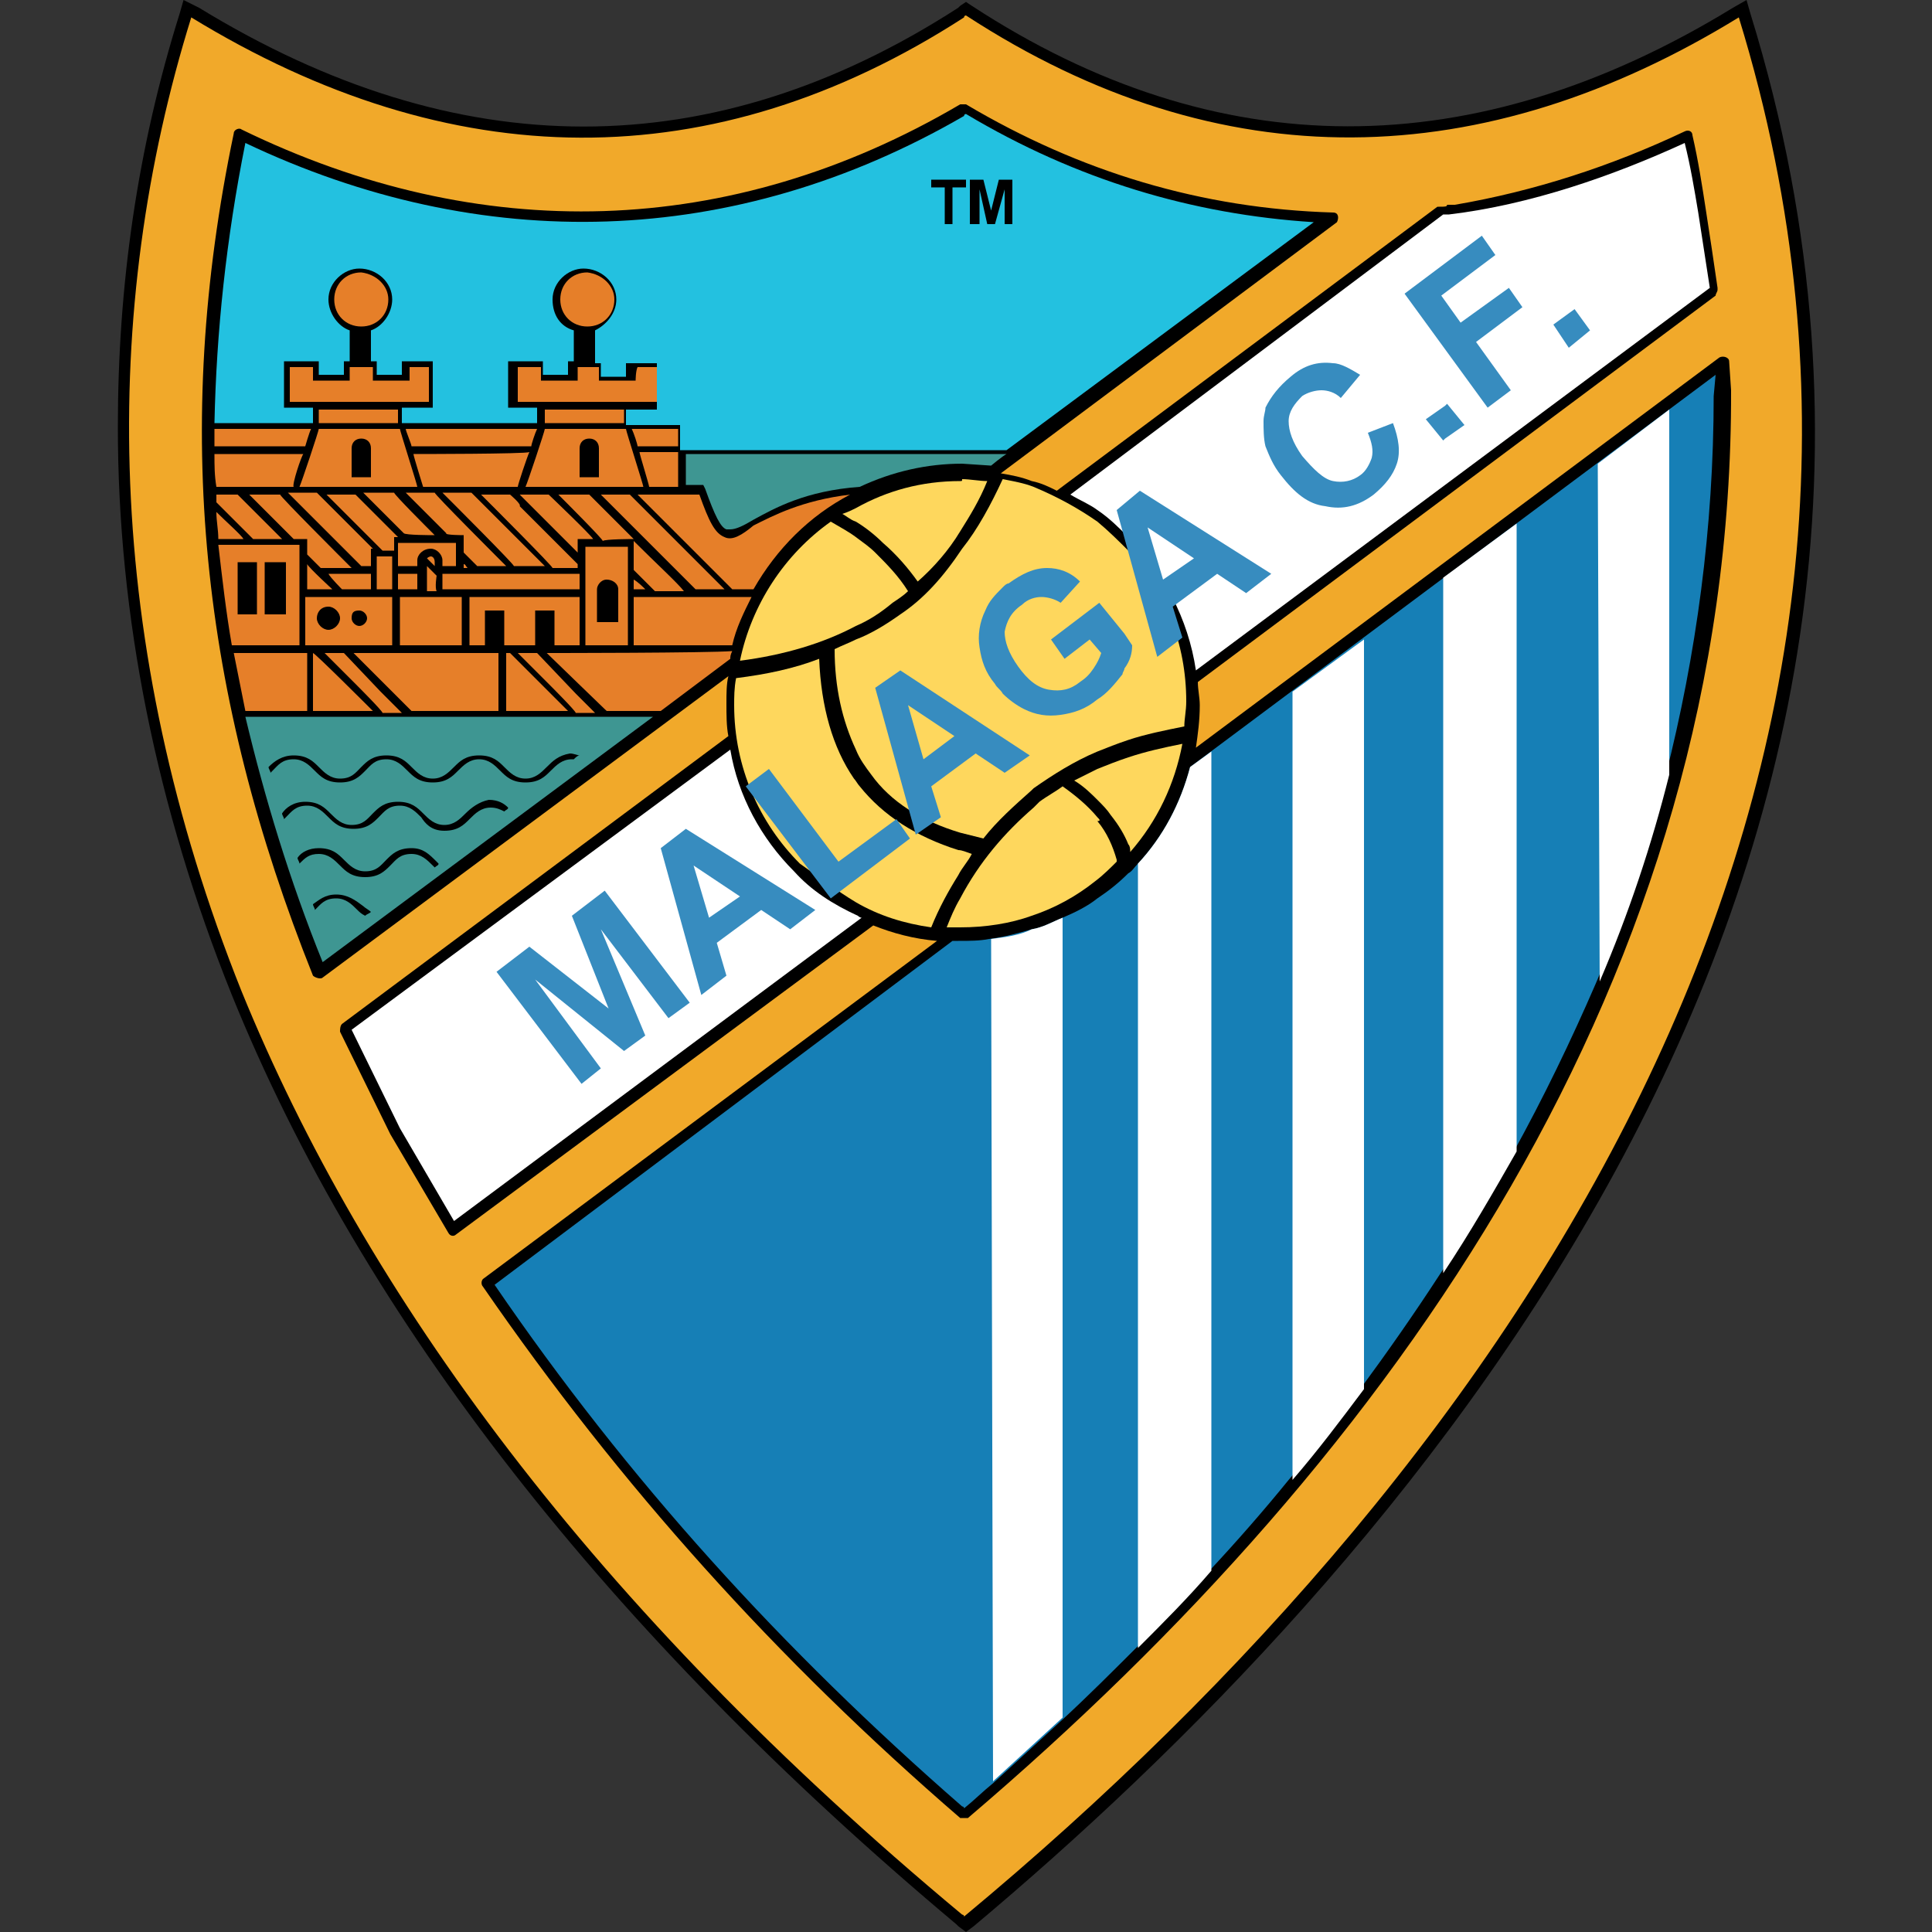 <?xml version="1.0" encoding="utf-8"?>
<!-- Generator: Adobe Illustrator 19.2.1, SVG Export Plug-In . SVG Version: 6.00 Build 0)  -->
<svg version="1.1" id="Capa_1" xmlns="http://www.w3.org/2000/svg" xmlns:xlink="http://www.w3.org/1999/xlink" x="0px" y="0px"
	 viewBox="0 0 100 100" style="enable-background:new 0 0 100 100;" xml:space="preserve">
<rect x="0" y="0" width="100" height="100" fill="#333333" stroke="none"/>
<style type="text/css">
	.st0{fill:url(#path34_4_);}
	.st1{fill:url(#path890_1_);}
	.st2{fill:#FFE500;stroke:#000000;stroke-width:2.098;stroke-miterlimit:3.863;}
	.st3{fill:#DA020E;}
	.st4{fill:#FFE500;}
	.st5{clip-path:url(#SVGID_2_);}
	.st6{fill:none;stroke:#B54005;stroke-width:10;stroke-miterlimit:3.863;}
	.st7{fill:url(#path7506_1_);}
	.st8{fill:url(#path8794_1_);}
	.st9{fill:url(#path15846_1_);}
	.st10{fill:url(#path16274_1_);}
	.st11{fill:url(#path39821_1_);}
	.st12{fill:url(#path39847_1_);}
	.st13{fill:url(#path39878_1_);}
	.st14{fill:url(#path39888_1_);}
	.st15{fill:url(#path41035_1_);}
	.st16{fill:url(#path9646-8_1_);}
	.st17{fill:url(#path41092_1_);}
	.st18{fill:url(#path41094_1_);}
	.st19{fill:none;stroke:#000000;stroke-width:2.098;stroke-miterlimit:3.863;}
	.st20{fill:url(#path41152_1_);}
	.st21{fill:url(#path39854_1_);}
	.st22{fill:url(#path39874_1_);}
	.st23{fill:#9C824A;stroke:#9C824A;stroke-width:0.793;stroke-miterlimit:282;}
	.st24{fill:#023474;stroke:#023474;stroke-width:0.793;stroke-miterlimit:282;}
	.st25{fill:#FFFFFF;stroke:#FFFFFF;stroke-width:0.793;stroke-miterlimit:282;}
	.st26{fill:#EF0107;stroke:#EF0107;stroke-width:0.793;stroke-miterlimit:282;}
	.st27{fill:#DB0007;stroke:#DB0007;stroke-width:0.793;stroke-miterlimit:282;}
	.st28{fill:#FFFFFF;}
	.st29{fill:#9C824A;}
	.st30{fill:#EF0107;stroke:#EF0107;stroke-width:0.311;stroke-miterlimit:282;}
	.st31{fill:#DB0007;stroke:#DB0007;stroke-width:0.311;stroke-miterlimit:282;}
	.st32{fill:#DB0007;}
	.st33{fill:#FFFFFF;stroke:#FFFFFF;stroke-width:0.311;stroke-miterlimit:282;}
	.st34{fill:#FFFFFF;stroke:#FFFFFF;stroke-width:0.554;stroke-miterlimit:3.864;}
	.st35{fill:#231F20;}
	.st36{fill:#00B6F1;stroke:#00B6F1;stroke-width:1.700000e-02;stroke-miterlimit:3.864;}
	.st37{fill:#EF3E2E;}
	.st38{fill:#BBBDBF;}
	.st39{fill:#F0B83D;}
	.st40{fill:#00B6F1;stroke:#FFFFFF;stroke-width:1.700000e-02;stroke-miterlimit:3.864;}
	.st41{fill:#001C58;}
	.st42{fill:#94BEE5;}
	.st43{fill:none;stroke:#7A003C;stroke-width:2.244;stroke-miterlimit:6;}
	.st44{fill:#7A003C;}
	.st45{fill:#FFE600;}
	.st46{fill:#DBA111;}
	.st47{fill:#034694;}
	.st48{fill:#D1D3D4;}
	.st49{fill:#ED1C24;}
	.st50{fill:#6A7AB5;}
	.st51{fill:none;}
	.st52{fill:#274488;}
	.st53{fill:#004798;stroke:#004798;stroke-width:9.375000e-02;}
	.st54{fill:#FFFFFF;stroke:#FFFFFF;stroke-width:9.375000e-02;}
	.st55{fill:#FABC00;stroke:#FABC00;stroke-width:9.375000e-02;}
	.st56{fill:none;stroke:#FFFFFF;stroke-width:7.865;stroke-miterlimit:3.864;}
	.st57{fill:none;stroke:#FFFFFF;stroke-width:7.865;stroke-miterlimit:12;}
	.st58{fill:none;stroke:#FFFFFF;stroke-width:7.865;stroke-miterlimit:22;}
	.st59{fill:none;stroke:#FFFFFF;stroke-width:7.865;stroke-miterlimit:6;}
	.st60{fill:#00A398;}
	.st61{fill:#D00027;}
	.st62{fill:none;stroke:#FFFFFF;stroke-width:17.391;stroke-miterlimit:3.864;}
	.st63{fill:none;stroke:#FFFFFF;stroke-width:13.111;stroke-miterlimit:3.864;}
	.st64{fill:#FEF667;}
	.st65{fill:#D00027;stroke:#D00027;}
	.st66{fill:#5299C6;}
	.st67{fill:#60223B;}
	.st68{fill:#F7C240;}
	.st69{fill:#292D6B;}
	.st70{fill:#1B458F;}
	.st71{fill:#C4122E;}
	.st72{fill:#27409B;}
	.st73{clip-path:url(#SVGID_4_);}
	.st74{fill:#F4F4F4;}
	.st75{fill:#D3D2D2;}
	.st76{fill:#A7A5A6;}
	.st77{fill:#091453;}
	.st78{fill:none;stroke:#FFFFFF;stroke-width:6.63;}
	.st79{clip-path:url(#SVGID_6_);}
	.st80{fill:#724314;}
	.st81{fill:#240B08;}
	.st82{fill:#018B4B;}
	.st83{fill:#A6181D;}
	.st84{fill:#592D09;}
	.st85{fill:#FFCE65;}
	.st86{fill:#5CBFEB;}
	.st87{fill:none;stroke:#000000;stroke-width:10;}
	.st88{fill:none;stroke:#000000;}
	.st89{fill:#B2B2B2;}
	.st90{fill:none;stroke:#000000;stroke-width:0.3;}
	.st91{fill:#00A650;stroke:#000000;stroke-width:2;}
	.st92{fill:#241F20;stroke:#241F20;stroke-width:9.375000e-02;}
	.st93{fill:#FFF200;stroke:#FFF200;stroke-width:9.375000e-02;}
	.st94{fill:#A68A26;}
	.st95{fill:none;stroke:#A68A26;stroke-width:4.792100e-02;stroke-miterlimit:3.864;}
	.st96{fill:#211E1E;}
	.st97{fill:none;stroke:#211E1E;stroke-width:4.792100e-02;stroke-miterlimit:3.864;}
	.st98{fill:#EB172B;}
	.st99{fill:none;stroke:#EB172B;stroke-width:4.792100e-02;stroke-miterlimit:3.864;}
	.st100{fill:#A68A26;stroke:#A68A26;stroke-width:4.792100e-02;stroke-miterlimit:3.864;}
	.st101{fill:#D1BF7F;}
	.st102{fill:none;stroke:#D1BF7F;stroke-width:4.792100e-02;stroke-miterlimit:3.864;}
	.st103{fill:none;stroke:#FFFFFF;stroke-width:4.792100e-02;stroke-miterlimit:3.864;}
	.st104{fill:#EB172B;stroke:#EB172B;stroke-width:4.792100e-02;stroke-miterlimit:3.864;}
	.st105{fill:#ED2127;}
	.st106{fill:#FBEE23;}
	.st107{stroke:#000000;}
	.st108{fill:#CF1F44;}
	.st109{fill:#1B449C;}
	.st110{fill:#E03A3E;}
	.st111{fill:#E03A3E;stroke:#E03A3E;stroke-width:0.656;}
	.st112{fill:none;stroke:#1B449C;stroke-width:0.749;}
	.st113{fill:none;stroke:#1B449C;stroke-width:0.757;}
	.st114{fill:#1B449C;stroke:#1B449C;stroke-width:0.627;}
	.st115{fill:#1B449C;stroke:#1B449C;stroke-width:0.675;}
	.st116{fill:#2E6ABD;stroke:#2E6ABD;stroke-width:0.617;}
	.st117{fill:#FFFFFF;stroke:#FFFFFF;stroke-width:0.618;}
	.st118{fill:#ED1248;}
	.st119{fill:#2E6ABD;}
	.st120{fill:#FDE100;}
	.st121{fill:#CC0000;}
	.st122{fill:#211E1F;}
	.st123{fill:#ED1A3B;}
	.st124{fill:#00AEEF;}
	.st125{fill:#FFC40D;}
	.st126{fill:#22B24C;}
	.st127{fill:#FFC20E;}
	.st128{fill:#0A3F86;}
	.st129{fill:#005CA9;}
	.st130{fill:#FFE000;}
	.st131{fill:#E2001A;}
	.st132{opacity:0;}
	.st133{opacity:0;fill:#FFFFFF;}
	.st134{fill:#FFFFFF;stroke:#000000;}
	.st135{fill:#0060A9;}
	.st136{fill:#E32219;}
	.st137{fill:#FFED00;}
	.st138{fill:#1D9053;}
	.st139{fill:#52A600;}
	.st140{fill:#EE2523;}
	.st141{fill:#F7D117;}
	.st142{fill:#171796;}
	.st143{fill:#009959;}
	.st144{fill:#D42E12;}
	.st145{fill:#703824;}
	.st146{fill:#E5254E;}
	.st147{fill:#8AC3EE;}
	.st148{fill:#B19221;}
	.st149{fill:#F5C03E;}
	.st150{fill:#FF1119;}
	.st151{fill:#1E6BC0;}
	.st152{fill:#B4742A;}
	.st153{fill:#371B02;}
	.st154{fill:url(#SVGID_7_);}
	.st155{fill:url(#SVGID_8_);}
	.st156{fill:url(#SVGID_9_);}
	.st157{fill:url(#SVGID_10_);}
	.st158{fill:url(#SVGID_11_);}
	.st159{fill:url(#SVGID_12_);}
	.st160{fill:url(#SVGID_13_);}
	.st161{fill:url(#SVGID_14_);}
	.st162{fill:url(#SVGID_15_);}
	.st163{fill:url(#SVGID_16_);}
	.st164{fill:#EB2626;}
	.st165{fill:#E9C32C;}
	.st166{fill:#D9D9D9;}
	.st167{fill:#009C5E;}
	.st168{fill:#1C75BC;}
	.st169{fill:#611D5C;}
	.st170{fill:#E2B900;}
	.st171{fill:#004B95;}
	.st172{fill:#A4234B;}
	.st173{fill:#DB2F36;}
	.st174{fill:#FFDF00;}
	.st175{fill:#A38D44;}
	.st176{fill:#57175E;}
	.st177{fill:#AFDCFD;}
	.st178{fill:#0090C6;}
	.st179{fill:#DB5232;}
	.st180{fill:#23C1E0;}
	.st181{fill:#F1A92A;}
	.st182{fill:#167FB6;}
	.st183{fill:#FED75D;}
	.st184{fill:#378CBF;}
	.st185{fill:#3E9692;}
	.st186{fill:#E67F29;}
	.st187{fill:#D8B43C;}
	.st188{fill:#EF3B33;}
	.st189{fill:#24923D;}
	.st190{opacity:6.000001e-02;fill:#101010;enable-background:new    ;}
	.st191{fill:#00529F;}
	.st192{fill:#EE324E;}
	.st193{fill:#FEBE10;}
	.st194{fill:#143C8B;}
	.st195{fill:#FFE24A;}
	.st196{fill:#EC1D24;}
	.st197{fill:#E6A514;}
	.st198{fill:#FFDF1C;}
	.st199{fill:#EE3524;}
	.st200{fill:#B23428;}
	.st201{fill:#D18816;}
	.st202{fill:#0097D7;}
	.st203{fill:#ED1C23;}
	.st204{fill:#E30613;}
	.st205{fill:#FFE400;}
	.st206{fill:#C51A1B;}
	.st207{clip-path:url(#SVGID_19_);}
	.st208{clip-path:url(#SVGID_20_);fill:none;stroke:#000000;stroke-width:0.813;stroke-miterlimit:3.864;}
	.st209{fill:#0093D5;}
	.st210{fill:#004B9D;}
	.st211{fill:#FCC24F;}
	.st212{fill:#009545;}
	.st213{fill:#0072BB;}
	.st214{fill:#C4974E;}
	.st215{fill:url(#path1292_1_);}
	.st216{fill:#004996;}
	.st217{fill:#FFE667;}
	.st218{fill:none;stroke:#005187;stroke-width:0.153;stroke-miterlimit:3.864;}
	.st219{fill:#005187;}
	.st220{clip-path:url(#SVGID_22_);}
	.st221{clip-path:url(#SVGID_24_);fill:none;stroke:#000000;stroke-width:0.296;stroke-miterlimit:3.864;}
	.st222{clip-path:url(#SVGID_26_);fill:#FFE667;}
	.st223{clip-path:url(#SVGID_28_);fill:none;stroke:#000000;stroke-width:8.300000e-02;stroke-miterlimit:3.864;}
	.st224{fill:none;stroke:#000000;stroke-width:0.153;stroke-miterlimit:3.864;}
	.st225{clip-path:url(#SVGID_30_);fill:#E70005;}
	.st226{clip-path:url(#SVGID_32_);fill:none;stroke:#E70005;stroke-width:0.296;stroke-miterlimit:3.864;}
	.st227{clip-path:url(#SVGID_34_);fill:#E70005;}
	.st228{clip-path:url(#SVGID_36_);fill:none;stroke:#E70005;stroke-width:0.296;stroke-miterlimit:3.864;}
	.st229{clip-path:url(#SVGID_38_);fill:#E70005;}
	.st230{clip-path:url(#SVGID_40_);fill:none;stroke:#E70005;stroke-width:0.296;stroke-miterlimit:3.864;}
	.st231{clip-path:url(#SVGID_42_);fill:#E70005;}
	.st232{clip-path:url(#SVGID_44_);fill:none;stroke:#E70005;stroke-width:0.296;stroke-miterlimit:3.864;}
	.st233{fill:#E70005;}
	.st234{fill:none;stroke:#000000;stroke-width:0.141;stroke-miterlimit:3.864;}
	.st235{fill:#00276D;}
	.st236{fill:#C49308;}
	.st237{fill:#179D33;}
	.st238{fill:#999999;}
	.st239{fill:#FF0000;}
	.st240{fill:#E31837;}
	.st241{fill:#06357A;}
	.st242{fill:#B4053F;}
	.st243{fill:#DCA43E;}
	.st244{fill:#005CA5;}
	.st245{fill:#FAC400;}
	.st246{fill:#004083;}
	.st247{fill:#A95932;}
	.st248{fill:none;stroke:#000000;stroke-width:1.222;}
	.st249{fill:#E62627;}
	.st250{fill:#00458C;}
	.st251{fill:#E11B22;}
	.st252{fill:#00AB4E;}
	.st253{fill:#F47920;}
	.st254{fill:#C7C8CA;}
	.st255{fill:#E11515;}
	.st256{fill:#A4965F;}
	.st257{fill:#E51636;}
	.st258{fill:#EACC00;}
	.st259{fill:#4F846B;}
	.st260{fill:#E22227;}
	.st261{fill:#FAE700;}
	.st262{fill:url(#SVGID_45_);}
	.st263{fill:#666666;}
	.st264{fill:#FFF200;}
	.st265{fill:#00275D;}
	.st266{fill:#EF3E33;}
	.st267{fill:none;stroke:#00275D;stroke-width:2.632;}
	.st268{fill:#3F7652;}
	.st269{fill:#F1D261;}
	.st270{fill:#004D8F;}
	.st271{fill:#E7B137;stroke:#E7B137;stroke-miterlimit:10;}
	.st272{fill:#E7B137;}
	.st273{fill:#162577;}
	.st274{fill:#12692C;}
	.st275{fill:#D8141D;}
	.st276{fill:#AB830D;}
	.st277{fill:#0086CB;}
	.st278{fill:#001F42;}
	.st279{fill:#9A8F4A;}
	.st280{fill:#00559D;}
	.st281{fill:#FDDE00;}
	.st282{fill:#00924C;}
	.st283{fill:#233984;}
	.st284{fill:#FFD42E;}
	.st285{fill:#BA3733;}
	.st286{fill:#46714D;}
	.st287{fill:#221F1F;}
	.st288{fill:#00559E;}
	.st289{fill:#005C46;}
	.st290{fill:#FBC860;}
	.st291{fill:#D57C48;}
	.st292{fill:#040403;}
	.st293{fill:#4AB969;}
	.st294{fill:#8ED8F8;}
	.st295{fill:#FEC34E;}
	.st296{fill:#FFC95B;}
	.st297{fill:#00644C;}
	.st298{fill:#70B865;}
	.st299{fill:#CA6F44;}
	.st300{fill:#A8B8BE;}
	.st301{fill:#1C2C80;}
	.st302{fill:#E10321;}
	.st303{fill:none;stroke:#231F20;stroke-width:0.318;stroke-miterlimit:3.864;}
	.st304{fill:#D71920;}
	.st305{fill:#484749;}
	.st306{fill:#D9DBDC;}
	.st307{fill:#DF725A;}
	.st308{fill:#F2CABA;}
	.st309{fill:#E89C84;}
	.st310{fill:#264F99;}
	.st311{clip-path:url(#SVGID_47_);}
	.st312{fill:#161413;}
	.st313{fill:#ED1B26;}
	.st314{fill:#E60D2E;}
	.st315{fill:#FCD600;}
	.st316{fill:#004D91;}
	.st317{fill:#EAB412;}
	.st318{fill:#FDD31D;}
	.st319{fill:#EFB800;}
</style>
<g>
	<path d="M90.6,0.7L90.4,0l-0.7,0.4C76.3,8.6,63,8.6,50.3,0.3L50,0.1l-0.3,0.2l-0.2,0.2l0.1-0.1c-12.7,8.2-25.9,8.2-39.3,0L9.5,0
		L9.3,0.7c-2.2,7-3.2,14.1-3.2,21.4c0,9.8,2,19.7,5.9,29.4c6.8,16.8,19.5,33,37.5,48.1l0.1,0.1L50,100l0.4-0.3
		C71.4,82.1,104.6,46,90.6,0.7L90.6,0.7z"/>
	<path class="st180" d="M16.2,21.1h-1.5v-2.4h1.8c0,0,0,0.5,0,0.7c0.2,0,1.1,0,1.3,0c0-0.2,0-0.7,0-0.7h0.3v-1.6
		c-0.6-0.2-1.1-0.9-1.1-1.6c0-0.9,0.8-1.6,1.6-1.6c0.9,0,1.7,0.7,1.7,1.6c0,0.7-0.5,1.4-1.1,1.6v1.6h0.3c0,0,0,0.5,0,0.7
		c0.2,0,1.1,0,1.3,0c0-0.2,0-0.7,0-0.7h1.5h0.1v2.4h-1.6v0.8h7v-0.8h-1.5v-2.4h1.8c0,0,0,0.5,0,0.7c0.2,0,1.1,0,1.3,0
		c0-0.2,0-0.7,0-0.7h0.3v-1.6c-0.7-0.2-1.1-0.8-1.1-1.6c0-0.9,0.8-1.6,1.6-1.6c0.9,0,1.7,0.7,1.7,1.6c0,0.7-0.5,1.3-1.1,1.6v1.7h0.3
		c0,0,0,0.5,0,0.7c0.2,0,1.1,0,1.3,0c0-0.2,0-0.7,0-0.7h1.5h0.1v2.4h-1.6v0.8h2.7h0.1v1.3h16.9l15.9-11.8C61.7,11.1,55.7,9.3,50,5.9
		c0,0-0.1,0-0.1,0.1C38,12.9,24.9,13.2,12.7,7.4c-1,5-1.5,9.8-1.6,14.5h5.1L16.2,21.1L16.2,21.1z"/>
	<path class="st181" d="M90,0.9C76.8,9,63.2,9.4,50,0.8c0,0-0.1,0-0.1,0.1c-13,8.4-26.6,8.2-40,0c-4.7,15.1-4.6,32.4,2.6,50.4
		C18.9,67,30.7,83.2,49.8,99.1c0,0,0.1,0,0.1,0.1C78.8,75.2,102.1,40.2,90,0.9L90,0.9L90,0.9z M50.1,94.1c0,0-0.2,0-0.3,0
		c0,0,0,0-0.1,0C40.2,85.9,32.1,76.9,25,66.6c-0.1-0.1-0.1-0.3,0-0.4l23.5-17.5c-1.2-0.1-2.3-0.4-3.3-0.8L23.6,63.9
		c-0.1,0.1-0.3,0.1-0.4-0.1l-3-5.1l-2.6-5.3c0-0.1,0-0.3,0.1-0.4l20-14.9c-0.1-0.5-0.1-1.1-0.1-1.7c0-0.5,0-1,0.1-1.4L16.7,50.6
		c-0.1,0.1-0.4,0-0.5-0.1c-5.8-14.5-7.3-28.3-4.1-43.6c0-0.2,0.3-0.3,0.4-0.2c12.3,6,25.3,5.7,37.2-1.3c0,0,0,0,0,0
		c0.1,0,0.2,0,0.3,0c5.9,3.5,12.2,5.4,19,5.6c0.3,0,0.3,0.3,0.2,0.5l-17.4,13c0.6,0.1,1.1,0.2,1.6,0.4c0.5,0.1,0.9,0.3,1.3,0.5
		l19.7-14.7c0,0,0.1,0,0.1,0c0.3,0,0.4,0,0.4-0.1c0.1,0,0.2,0,0.4,0c4.1-0.7,8.1-2,11.9-3.8c0.2-0.1,0.4,0,0.4,0.2
		c0.3,1.3,0.5,2.6,0.7,3.9c0.2,1.3,0.4,2.6,0.6,4v0v0.1c0,0.1-0.1,0.2-0.1,0.3L62,35.3c0,0.4,0.1,0.8,0.1,1.2c0,0.8-0.1,1.5-0.2,2.2
		l27.1-20.2c0.2-0.1,0.5,0,0.5,0.2l0.1,1.5C89.7,50.4,72.3,75.2,50.1,94.1L50.1,94.1z"/>
	<path class="st28" d="M58.4,27.8c1.8,1.8,3.1,4.2,3.5,6.9l26.6-19.8c-0.2-1.3-0.4-2.6-0.6-3.9c-0.2-1.2-0.4-2.4-0.7-3.6
		c-3.7,1.7-8,3.2-12.2,3.7c-0.1,0-0.3,0-0.3,0L55.4,25.6c0.5,0.3,1,0.5,1.4,0.8C57.4,26.8,57.9,27.3,58.4,27.8L58.4,27.8z"/>
	<path class="st28" d="M41.1,45.1c-1.7-1.7-2.9-3.9-3.3-6.3L18.2,53.3l2.5,5.1l2.8,4.8l21.1-15.7c-0.1,0-0.2-0.1-0.2-0.1
		C43.1,46.8,42,46.1,41.1,45.1L41.1,45.1z"/>
	<path class="st182" d="M88.8,19.4L61.6,39.7c-0.5,1.9-1.4,3.6-2.7,5c-0.2,0.2-0.3,0.4-0.5,0.5c-0.5,0.5-1,0.9-1.6,1.3
		c-0.5,0.4-1.1,0.7-1.8,1c-0.5,0.2-1,0.5-1.6,0.6c-0.7,0.2-1.4,0.4-2.2,0.5c-0.5,0.1-1,0.1-1.6,0.1c0,0,0,0,0,0c-0.1,0-0.2,0-0.3,0
		L25.6,66.5c6.9,10.1,14.9,18.9,24.2,27c0,0,0.1,0,0.1,0.1c0.5-0.4,1-0.9,1.5-1.3c1.2-1.1,2.4-2.2,3.6-3.3c1.3-1.2,2.6-2.5,3.8-3.7
		c1.3-1.3,2.6-2.6,3.8-4c1.4-1.5,2.8-3.1,4.1-4.7c1.3-1.5,2.5-3.1,3.7-4.7c1.4-1.9,2.8-3.9,4.1-5.9c1.4-2.1,2.6-4.2,3.8-6.3
		c1.6-2.9,3-5.8,4.3-8.8c1.5-3.5,2.7-7.1,3.6-10.7c1.6-6.3,2.5-12.9,2.5-19.7L88.8,19.4L88.8,19.4z"/>
	<path class="st28" d="M74.7,29.9l0,36c1.4-2.1,2.6-4.2,3.8-6.3l0-32.5L74.7,29.9L74.7,29.9z"/>
	<path class="st28" d="M66.9,35.8l0,40.8c1.3-1.5,2.5-3.1,3.7-4.7l0-38.8L66.9,35.8L66.9,35.8z"/>
	<path class="st28" d="M82.7,24l0.1,26.8c1.5-3.5,2.7-7.1,3.6-10.7l0-18.9L82.7,24L82.7,24z"/>
	<path class="st28" d="M61.6,39.7c-0.5,1.9-1.4,3.6-2.7,5l0,40.6c1.3-1.3,2.6-2.6,3.8-4l0-42.4L61.6,39.7L61.6,39.7z"/>
	<path class="st28" d="M51.3,48.6l0.1,43.6c1.2-1.1,2.4-2.2,3.6-3.3l0-41.4c-0.5,0.2-1,0.5-1.6,0.6C52.8,48.4,52.1,48.5,51.3,48.6
		L51.3,48.6z"/>
	<path class="st183" d="M49.7,24.9c-2,0-3.8,0.5-5.4,1.4c-0.2,0.1-0.4,0.2-0.7,0.3c0.2,0.1,0.4,0.3,0.7,0.4c0.5,0.3,1,0.7,1.4,1.1
		c0.7,0.6,1.3,1.3,1.8,2c0.8-0.7,1.6-1.6,2.2-2.6c0.5-0.8,1-1.6,1.4-2.6c-0.4,0-0.9-0.1-1.3-0.1C49.8,24.9,49.8,24.9,49.7,24.9
		L49.7,24.9z"/>
	<path class="st183" d="M56.8,42.3c-0.5-0.6-1.1-1.1-1.8-1.6c-0.4,0.3-0.8,0.5-1.2,0.8c-0.1,0.1-0.2,0.2-0.3,0.3
		c-1.5,1.3-2.8,2.8-3.8,4.7c-0.3,0.5-0.5,1-0.7,1.5c0.3,0,0.5,0,0.7,0c0,0,0,0,0,0c1.3,0,2.6-0.2,3.7-0.6c1.2-0.4,2.3-1,3.3-1.8
		c0.4-0.3,0.8-0.7,1.1-1c0,0,0,0,0-0.1c-0.2-0.7-0.5-1.4-1-2C57,42.5,56.9,42.4,56.8,42.3L56.8,42.3z"/>
	<path class="st183" d="M46.6,31.8c-0.7,0.5-1.5,1-2.3,1.3c-0.4,0.2-0.7,0.3-1.1,0.5c0,2,0.4,3.7,1.1,5.2c0.2,0.5,0.5,0.9,0.8,1.3
		c1,1.4,2.6,2.4,4.6,3c0.4,0.1,0.8,0.2,1.2,0.3c0.7-0.9,1.6-1.7,2.5-2.5c0,0,0,0,0.1-0.1c1-0.7,2.1-1.4,3.3-1.9
		c0.5-0.2,1-0.4,1.6-0.6c0.9-0.3,1.9-0.5,2.9-0.7c0-0.4,0.1-0.8,0.1-1.3c0-3-1.1-5.7-3-7.8c-0.5-0.5-1-1-1.6-1.5
		c-1-0.7-2.1-1.3-3.3-1.8c-0.5-0.2-1.1-0.3-1.6-0.4c-0.6,1.3-1.3,2.6-2.1,3.6C48.8,29.9,47.8,31,46.6,31.8L46.6,31.8z"/>
	<path class="st183" d="M44.3,32.4c0.7-0.3,1.3-0.7,1.9-1.2c0.3-0.2,0.6-0.4,0.8-0.6c-0.5-0.8-1.1-1.4-1.7-2c-0.3-0.3-0.6-0.5-1-0.8
		c-0.4-0.3-0.8-0.5-1.3-0.8c-2.4,1.7-4.1,4.3-4.7,7.2C40.6,33.9,42.6,33.3,44.3,32.4L44.3,32.4z"/>
	<path class="st183" d="M58.5,44.1c1.4-1.6,2.3-3.5,2.7-5.6c-1,0.2-1.9,0.4-2.8,0.7c-0.6,0.2-1.1,0.4-1.6,0.6
		c-0.4,0.2-0.8,0.4-1.2,0.6c0.5,0.3,0.9,0.7,1.2,1c0.3,0.3,0.5,0.5,0.7,0.8c0.4,0.5,0.7,1,0.9,1.5C58.5,43.8,58.5,44,58.5,44.1
		L58.5,44.1z"/>
	<path class="st183" d="M44.3,46.7c1.2,0.7,2.5,1.1,3.9,1.3c0.4-1,0.9-1.9,1.4-2.7c0.2-0.4,0.5-0.7,0.7-1.1
		c-0.3-0.1-0.5-0.2-0.7-0.2c-2.2-0.7-3.9-1.8-5.1-3.3c-0.1-0.1-0.2-0.3-0.3-0.4c-1.1-1.6-1.7-3.7-1.8-6.2c-1.3,0.5-2.7,0.8-4.3,1
		c-0.1,0.5-0.1,1-0.1,1.4c0,3.2,1.3,6.1,3.4,8.2C42.4,45.4,43.3,46.1,44.3,46.7L44.3,46.7z"/>
	<path class="st184" d="M70.8,22.4c0.2,0.5,0.3,0.9,0.2,1.3c-0.1,0.3-0.3,0.7-0.6,0.9C70,24.9,69.5,25,69,24.9
		c-0.5-0.1-1-0.6-1.6-1.3c-0.5-0.7-0.7-1.3-0.7-1.8c0-0.5,0.3-0.9,0.7-1.3c0.3-0.2,0.7-0.3,1-0.3c0.3,0,0.7,0.1,1,0.4l1-1.2
		c-0.5-0.3-1-0.6-1.4-0.6c-0.8-0.1-1.5,0.1-2.2,0.7c-0.6,0.5-1,1-1.3,1.6c0,0.2-0.1,0.4-0.1,0.7c0,0.4,0,0.9,0.1,1.3
		c0.2,0.5,0.4,1,0.8,1.5c0.7,0.9,1.4,1.5,2.3,1.6c0.9,0.2,1.7,0,2.5-0.6c0.6-0.5,1-1,1.2-1.6c0.2-0.6,0.1-1.3-0.2-2.1L70.8,22.4
		L70.8,22.4z"/>
	<polygon class="st184" points="43.4,44.6 39.8,39.8 38.6,40.7 43,46.5 47.1,43.4 46.4,42.4 	"/>
	<polygon class="st184" points="31.3,46.1 29.6,47.4 31.5,52.2 27.4,49 25.7,50.3 30.1,56.1 31.1,55.3 27.7,50.7 32.3,54.4 
		33.4,53.6 31.1,48.1 34.6,52.7 35.7,51.9 	"/>
	<polygon class="st184" points="74.8,21 73.8,21.7 74.7,22.8 74.8,22.7 75.8,22 74.9,20.9 	"/>
	<polygon class="st184" points="81.5,16 80.4,16.8 81.2,18 82.3,17.1 	"/>
	<path class="st184" d="M35.5,42.9l-1.3,1l2.1,7.6l1.3-1l-0.5-1.7h0l2.3-1.7l1.5,1l1.3-1L35.5,42.9L35.5,42.9L35.5,42.9z M36.7,47.5
		l-0.8-2.7l2.4,1.6L36.7,47.5L36.7,47.5z"/>
	<path class="st184" d="M59,25.4l-1.2,1l2.1,7.6l1.3-1l-0.5-1.6v0l2.3-1.7l1.5,1l1.3-1L59,25.4L59,25.4L59,25.4z M60.2,30l-0.8-2.7
		l2.4,1.6L60.2,30L60.2,30z"/>
	<polygon class="st184" points="78.1,14.9 75.6,16.7 74.6,15.3 77.4,13.2 76.7,12.2 72.7,15.2 77,21.1 78.2,20.2 76.4,17.7 
		78.8,15.9 	"/>
	<path class="st184" d="M46.6,34.7l-1.3,0.9l2.1,7.6l1.3-0.9l-0.5-1.6l0,0h0l2.3-1.7l1.5,1v0l1.3-0.9L46.6,34.7L46.6,34.7L46.6,34.7
		z M47.8,39.3L47,36.5l2.4,1.6L47.8,39.3L47.8,39.3z"/>
	<path class="st184" d="M56.9,31.2l-2.5,1.9l0.7,1l1.3-1l0.6,0.7c-0.1,0.3-0.2,0.5-0.4,0.8c-0.2,0.3-0.4,0.5-0.7,0.7
		c-0.5,0.4-1,0.5-1.6,0.4c-0.6-0.1-1.1-0.5-1.6-1.2c-0.5-0.7-0.7-1.3-0.7-1.8c0.1-0.5,0.3-1,0.9-1.4c0.3-0.3,0.7-0.4,1-0.4
		c0.3,0,0.7,0.1,1,0.3l1-1.1c-0.5-0.5-1.1-0.7-1.7-0.7c-0.7,0-1.3,0.3-2,0.8c-0.1,0-0.2,0.1-0.3,0.2c-0.4,0.4-0.7,0.7-0.9,1.2
		c-0.3,0.6-0.4,1.3-0.3,1.9c0.1,0.7,0.3,1.3,0.8,1.9c0.1,0.2,0.3,0.3,0.4,0.5c0.3,0.3,0.7,0.6,1.1,0.8c0.6,0.3,1.2,0.4,1.9,0.3
		c0.7-0.1,1.3-0.3,1.9-0.8c0.5-0.3,0.9-0.8,1.3-1.3c0-0.1,0.1-0.2,0.1-0.3c0.3-0.4,0.4-0.8,0.4-1.2l-0.4-0.6L56.9,31.2L56.9,31.2z"
		/>
	<polygon points="48.2,9.7 48.9,9.7 48.9,11.6 49.3,11.6 49.3,9.7 50,9.7 50,9.3 48.2,9.3 	"/>
	<polygon points="51.7,9.3 51.3,10.9 50.9,9.3 50.2,9.3 50.2,11.6 50.7,11.6 50.7,9.8 51.1,11.6 51.5,11.6 52,9.8 52,11.6 
		52.4,11.6 52.4,9.3 	"/>
	<path class="st185" d="M16.7,49.8l17.1-12.7l-21.1,0C13.7,41.3,15,45.6,16.7,49.8L16.7,49.8z"/>
	<path class="st186" d="M21.4,23.5c0,0.1,0.5,1.7,0.5,1.7c0.1,0,4.8,0,4.9,0c0-0.1,0.5-1.6,0.6-1.8C27.2,23.5,21.6,23.5,21.4,23.5
		L21.4,23.5z"/>
	<path class="st186" d="M35.1,25.2c0-0.1,0-1.7,0-1.8c-0.1,0-1.9,0-2,0c0,0.1,0.5,1.7,0.5,1.8C33.7,25.2,35,25.2,35.1,25.2
		L35.1,25.2z"/>
	<path class="st186" d="M21,22.2c0,0.1,0.3,0.8,0.3,0.9c0.1,0,6.2,0,6.2,0c0-0.1,0.2-0.7,0.3-0.9C27.6,22.2,21.2,22.2,21,22.2
		L21,22.2z"/>
	<path class="st186" d="M33,23.1c0.1,0,2,0,2.1,0c0-0.1,0-0.8,0-0.9c-0.1,0-2.2,0-2.4,0C32.8,22.4,33,23,33,23.1L33,23.1z"/>
	<path class="st186" d="M21.2,19.7h-1.9l0-0.7c0,0-1,0-1.2,0c0,0.1,0,0.7,0,0.7h-1.9c0,0,0-0.6,0-0.7c-0.1,0-1.1,0-1.2,0
		c0,0.1,0,1.7,0,1.8c0.1,0,7.1,0,7.2,0c0-0.1,0-1.7,0-1.8c-0.1,0-0.9,0-1,0C21.2,19.2,21.2,19.7,21.2,19.7L21.2,19.7z"/>
	<path class="st186" d="M21.6,25.2c0-0.1-0.9-2.9-0.9-3c-0.1,0-4.1,0-4.2,0c0,0.1-0.9,2.8-1,3C15.7,25.2,21.4,25.2,21.6,25.2
		L21.6,25.2z"/>
	<path class="st186" d="M16.5,21.9c0.1,0,3.9,0,4.1,0c0-0.1,0-0.6,0-0.7c-0.1,0-3.9,0-4.1,0C16.5,21.3,16.5,21.8,16.5,21.9
		L16.5,21.9z"/>
	<path class="st186" d="M32.9,19.7H31c0,0,0-0.6,0-0.7c-0.1,0-1,0-1.1,0c0,0.1,0,0.7,0,0.7H28c0,0,0-0.6,0-0.7c-0.1,0-1.1,0-1.2,0
		c0,0.1,0,1.7,0,1.8c0.1,0,7.1,0,7.2,0c0-0.1,0-1.7,0-1.8c-0.1,0-0.9,0-1,0C32.9,19.2,32.9,19.7,32.9,19.7L32.9,19.7z"/>
	<path class="st186" d="M33.3,25.2c0-0.1-0.9-2.9-0.9-3c-0.1,0-4.1,0-4.2,0c0,0.1-0.9,2.8-1,3C27.4,25.2,33.1,25.2,33.3,25.2
		L33.3,25.2z"/>
	<path class="st186" d="M28.2,21.9c0.1,0,3.9,0,4.1,0c0-0.1,0-0.6,0-0.7c-0.1,0-3.9,0-4.1,0C28.2,21.3,28.2,21.8,28.2,21.9
		L28.2,21.9z"/>
	<path class="st186" d="M32.8,30c0,0.2,0,0.5,0,0.5c0.1,0,0.4,0,0.6,0C33.3,30.4,33,30.1,32.8,30L32.8,30z"/>
	<path class="st186" d="M28.4,25.6c0,0-1.3,0-1.5,0c0.2,0.2,2.8,2.8,3,3c0-0.2,0-0.7,0-0.7s0.6,0,0.8,0
		C30.6,27.7,28.4,25.6,28.4,25.6L28.4,25.6z"/>
	<path class="st186" d="M15.9,27.9L15.9,27.9l0,0.8l0.7,0.7c0,0,1.3,0,1.6,0c-0.5-0.5-3.7-3.7-3.7-3.8c0,0-1.3,0-1.6,0
		c0.2,0.2,2.3,2.3,2.3,2.3H15.9L15.9,27.9z"/>
	<path class="st186" d="M22.6,29.8c0,0-0.4-0.4-0.5-0.5c0,0.1,0,0.4,0,0.4s0,0.8,0,0.9c0.1,0,0.4,0,0.5,0
		C22.5,30.4,22.6,29.8,22.6,29.8L22.6,29.8z"/>
	<path class="st186" d="M22.3,28.8c0,0-0.1,0-0.2,0.1c0.1,0.1,0.3,0.3,0.4,0.4c0-0.1,0-0.2,0-0.2C22.5,28.9,22.4,28.8,22.3,28.8
		L22.3,28.8z"/>
	<path class="st186" d="M24,29.2c0,0.1,0,0.1,0,0.2c0,0,0.1,0,0.2,0C24.1,29.3,24.1,29.2,24,29.2L24,29.2z"/>
	<path class="st186" d="M22.5,27.7c-0.4-0.4-2.1-2.1-2.1-2.2c0,0-1.3,0-1.6,0c0.1,0.1,0.2,0.2,0.2,0.2s1.9,1.9,1.9,1.9
		C21,27.7,22.3,27.7,22.5,27.7L22.5,27.7z"/>
	<path class="st186" d="M24,27.7L24,27.7l0,0.9l0.5,0.5c0,0,0.2,0.2,0.2,0.2c0,0,0,0,0,0c0,0,1.3,0,1.5,0c-0.5-0.5-3.7-3.7-3.7-3.8
		c0,0-1.3,0-1.5,0c0.1,0.1,0.2,0.2,0.2,0.2s1.9,1.9,1.9,1.9C23,27.7,24,27.7,24,27.7L24,27.7z"/>
	<path class="st186" d="M28.2,29.3c-0.2-0.2-3.7-3.7-3.8-3.8c0,0-1.3,0-1.5,0c0.5,0.5,3.7,3.7,3.7,3.8
		C26.6,29.3,27.9,29.3,28.2,29.3L28.2,29.3z"/>
	<path class="st186" d="M26.4,25.6L26.4,25.6c0,0-1.3,0-1.5,0c0.5,0.5,3.7,3.7,3.7,3.8c0,0,1.2,0,1.3,0c0-0.1,0-0.2,0-0.2l-3-3
		C27,26.1,26.4,25.6,26.4,25.6L26.4,25.6z"/>
	<path class="st186" d="M32.8,27.9c-1.2-1.2-2.3-2.3-2.3-2.3c0,0-1.3,0-1.6,0c0.1,0.1,0.3,0.3,0.3,0.3s2,2,2,2.1
		C31.3,27.9,32.8,27.9,32.8,27.9L32.8,27.9z"/>
	<path class="st186" d="M32.8,28c0,0,0,1.5,0,1.5s1.1,1.1,1.1,1.1c0,0,1.3,0,1.5,0C35.1,30.2,33.9,29.1,32.8,28L32.8,28z"/>
	<path class="st186" d="M37.5,30.5c-0.7-0.7-4.9-4.9-4.9-4.9c0,0-1.3,0-1.5,0c0.2,0.2,2.5,2.5,2.5,2.5s2.4,2.4,2.4,2.4
		C35.9,30.5,37.2,30.5,37.5,30.5L37.5,30.5z"/>
	<path class="st186" d="M20.3,30.9c0,0-4.3,0-4.5,0c0,0.1,0,2.4,0,2.5c0.1,0,4.3,0,4.5,0C20.3,33.3,20.3,31,20.3,30.9L20.3,30.9z"/>
	<path class="st186" d="M20.7,33.4c0.1,0,3.1,0,3.2,0c0-0.1,0-2.4,0-2.5c-0.1,0-3.1,0-3.2,0C20.7,31,20.7,33.3,20.7,33.4L20.7,33.4z
		"/>
	<path class="st186" d="M22.9,30.5c0.1,0,6.9,0,7.1,0c0-0.1,0-0.7,0-0.8c-0.1,0-6.9,0-7.1,0C22.9,29.8,22.9,30.4,22.9,30.5
		L22.9,30.5z"/>
	<path class="st186" d="M17.7,30.5c0,0,1.3,0,1.5,0c0-0.1,0-0.7,0-0.8c-0.1,0-2,0-2.2,0C17.1,29.9,17.7,30.5,17.7,30.5L17.7,30.5
		L17.7,30.5z"/>
	<path class="st186" d="M20.6,30.5c0,0,1,0,1,0c0-0.1,0-0.7,0-0.8c-0.1,0-0.9,0-1,0C20.6,29.8,20.6,30.5,20.6,30.5L20.6,30.5z"/>
	<path class="st186" d="M30.3,33.4c0.1,0,2,0,2.2,0c0-0.1,0-5,0-5.1c-0.1,0-2,0-2.2,0C30.3,28.4,30.3,33.3,30.3,33.4L30.3,33.4z"/>
	<path class="st186" d="M19.5,30.5c0.1,0,0.7,0,0.8,0c0-0.1,0-1.6,0-1.7c-0.1,0-0.7,0-0.8,0C19.5,28.9,19.5,30.4,19.5,30.5
		L19.5,30.5z"/>
	<path class="st186" d="M22.9,29c0,0,0,0.2,0,0.3c0.1,0,0.6,0,0.7,0c0-0.1,0-1.1,0-1.2c-0.1,0-2.9,0-3,0c0,0.1,0,1.1,0,1.2
		c0.1,0,0.9,0,1,0c0-0.1,0-0.3,0-0.3c0-0.3,0.3-0.6,0.7-0.6C22.6,28.4,22.9,28.7,22.9,29L22.9,29z"/>
	<path class="st186" d="M21.3,36.8c0,0,4.3,0,4.5,0c0-0.1,0-2.9,0-3c-0.1,0-7.3,0-7.5,0C18.5,34,21.3,36.8,21.3,36.8L21.3,36.8z"/>
	<path class="st186" d="M16.2,33.8c0,0.1,0,2.9,0,3c0.1,0,2.8,0,3.1,0C19.1,36.6,16.3,33.8,16.2,33.8C16.3,33.8,16.3,33.8,16.2,33.8
		L16.2,33.8z"/>
	<path class="st186" d="M17.8,33.8c0,0-0.8,0-1,0c0.2,0.2,1.7,1.7,1.7,1.7s1.3,1.3,1.3,1.4c0,0,0.8,0,1,0c-0.2-0.2-1.1-1.1-1.1-1.1
		S17.8,33.8,17.8,33.8L17.8,33.8z"/>
	<path class="st186" d="M26.2,33.8c0,0.1,0,2.9,0,3c0.1,0,3,0,3.2,0c-0.2-0.2-3-3-3-3S26.2,33.8,26.2,33.8L26.2,33.8z"/>
	<path class="st186" d="M27.8,33.8c0,0-0.8,0-1,0c0.2,0.2,1.7,1.7,1.7,1.7s1.3,1.3,1.3,1.4c0,0,0.8,0,1,0c-0.2-0.2-1-1-1-1
		S27.8,33.8,27.8,33.8L27.8,33.8z"/>
	<path class="st186" d="M15.9,29.2c0,0.2,0,1.2,0,1.3c0.1,0,1.1,0,1.3,0C17.2,30.5,16,29.4,15.9,29.2L15.9,29.2z"/>
	<path class="st186" d="M19.2,29.3c0-0.1,0-0.9,0-0.9s0.1,0,0.1,0c-0.5-0.5-2.9-2.9-2.9-2.9c0,0-1.3,0-1.5,0
		c0.2,0.2,3.7,3.7,3.8,3.8C18.6,29.3,19.1,29.3,19.2,29.3L19.2,29.3z"/>
	<path class="st186" d="M18.4,25.6c0,0-1.3,0-1.5,0c0.5,0.5,2.9,2.9,2.9,2.9c0,0,0.5,0,0.6,0c0-0.1,0-0.7,0-0.7s0.1,0,0.2,0
		C20.1,27.3,18.4,25.6,18.4,25.6L18.4,25.6z"/>
	<path class="st186" d="M37.5,27.8c-0.5-0.2-0.8-0.8-1.3-2.2c-0.1,0-3,0-3.2,0c0.2,0.2,4.9,4.9,4.9,4.9s0.8,0,1.1,0
		c1.2-2.1,2.9-3.8,5-4.9c-2.5,0.3-4,1.1-5,1.6C38.4,27.7,37.9,28,37.5,27.8L37.5,27.8z"/>
	<path class="st186" d="M11.2,26.5c0,0.5,0.1,0.9,0.1,1.4c0.5,0,1.1,0,1.3,0C12.5,27.7,11.7,27,11.2,26.5L11.2,26.5z"/>
	<path class="st186" d="M32.8,30.9c0,0.1,0,2.4,0,2.5c0.1,0,4.3,0,5.1,0c0.2-0.9,0.6-1.7,1-2.5C38.7,30.9,32.9,30.9,32.8,30.9
		L32.8,30.9z"/>
	<path class="st186" d="M28.3,33.8c0.2,0.2,3.1,3,3.1,3s2.2,0,2.8,0l3.6-2.7c0-0.1,0-0.2,0.1-0.4C36.6,33.8,28.6,33.8,28.3,33.8
		L28.3,33.8z"/>
	<path class="st186" d="M16.1,22.2c-0.1,0-4.2,0-5,0c0,0.3,0,0.6,0,0.9c0.8,0,4.6,0,4.7,0C15.8,23.1,16,22.4,16.1,22.2L16.1,22.2z"
		/>
	<path class="st186" d="M15.7,23.5c-0.1,0-3.9,0-4.6,0c0,0.6,0,1.1,0.1,1.7c0.7,0,3.9,0,4,0C15.1,25.1,15.6,23.6,15.7,23.5
		L15.7,23.5z"/>
	<path class="st186" d="M15.5,28.2c-0.1,0-3.4,0-4.2,0c0.2,1.7,0.4,3.5,0.7,5.2c0.7,0,3.4,0,3.5,0C15.5,33.3,15.5,28.3,15.5,28.2
		L15.5,28.2z"/>
	<path class="st186" d="M15.9,33.8c0,0-3.1,0-3.8,0c0.2,1,0.4,2,0.6,3c0.6,0,3.1,0,3.2,0C15.9,36.7,15.9,33.9,15.9,33.8L15.9,33.8z"
		/>
	<path class="st186" d="M14.6,27.9c-0.5-0.5-2.3-2.3-2.3-2.3c0,0-0.8,0-1.1,0c0,0.1,0,0.3,0,0.4l1.9,1.9
		C13,27.9,14.3,27.9,14.6,27.9L14.6,27.9z"/>
	<path class="st186" d="M30,30.9c-0.1,0-5.6,0-5.7,0c0,0.1,0,2.4,0,2.5c0,0,0.3,0,0.8,0v-1.8h1v1.8c0.5,0,1,0,1.6,0v-1.8h1v1.8
		c0.7,0,1.3,0,1.3,0C30,33.3,30,31,30,30.9L30,30.9z"/>
	<path d="M17,31.4c0.3,0,0.6,0.3,0.6,0.6c0,0.3-0.3,0.6-0.6,0.6c-0.3,0-0.6-0.3-0.6-0.6C16.4,31.7,16.6,31.4,17,31.4L17,31.4z"/>
	<path d="M18.6,31.6c0.2,0,0.4,0.2,0.4,0.4c0,0.2-0.2,0.4-0.4,0.4c-0.2,0-0.4-0.2-0.4-0.4C18.2,31.7,18.3,31.6,18.6,31.6L18.6,31.6z
		"/>
	<path d="M30.9,32.2H32v-1.7l0,0c0-0.3-0.3-0.5-0.6-0.5c-0.3,0-0.5,0.3-0.5,0.5c0,0,0,0.1,0,0.1V32.2L30.9,32.2z"/>
	<polygon points="13.7,29.1 14.8,29.1 14.8,31.8 13.7,31.8 	"/>
	<polygon points="12.3,29.1 13.3,29.1 13.3,31.8 12.3,31.8 	"/>
	<path d="M18.2,24.7h1v-1.5l0,0l0,0c0-0.3-0.2-0.5-0.5-0.5c-0.3,0-0.5,0.2-0.5,0.5l0,0l0,0L18.2,24.7L18.2,24.7z"/>
	<path d="M30,24.7h1v-1.5l0,0l0,0c0-0.3-0.2-0.5-0.5-0.5c-0.3,0-0.5,0.2-0.5,0.5l0,0l0,0L30,24.7L30,24.7z"/>
	<path class="st185" d="M36.5,25.3c0.5,1.4,0.8,2,1.1,2.1l0.2,0c0.3,0,0.7-0.2,1.2-0.5c1.1-0.6,2.7-1.5,5.5-1.7
		c1.7-0.8,3.5-1.2,5.3-1.2c0,0,1.5,0.1,1.5,0.1c0,0,0.6-0.5,0.8-0.6c-0.3,0-16.5,0-16.6,0c0,0.1,0,1.5,0,1.6c0.1,0,0.9,0,0.9,0
		L36.5,25.3L36.5,25.3z"/>
	<path d="M28.3,39.7c-0.3,0.3-0.6,0.6-1.1,0.6c-0.5,0-0.8-0.3-1.1-0.6c-0.3-0.3-0.6-0.6-1.3-0.6c-0.7,0-1,0.3-1.3,0.6
		c-0.3,0.3-0.6,0.6-1.1,0.6c-0.5,0-0.8-0.3-1.1-0.6c-0.3-0.3-0.6-0.6-1.3-0.6c-0.7,0-1,0.3-1.3,0.6c-0.3,0.3-0.5,0.6-1.1,0.6
		c-0.5,0-0.8-0.3-1.1-0.6c-0.3-0.3-0.6-0.6-1.3-0.6c-0.6,0-1,0.3-1.3,0.6c0,0,0,0,0,0c0,0.1,0.1,0.2,0.1,0.3c0,0,0.1-0.1,0.1-0.1
		c0.3-0.3,0.5-0.6,1.1-0.6c0.5,0,0.8,0.3,1.1,0.6c0.3,0.3,0.6,0.6,1.3,0.6c0.7,0,1-0.3,1.3-0.6c0.3-0.3,0.5-0.6,1.1-0.6
		c0.5,0,0.8,0.3,1.1,0.6c0.3,0.3,0.6,0.6,1.3,0.6c0.7,0,1-0.3,1.3-0.6c0.3-0.3,0.6-0.6,1.1-0.6c0.5,0,0.8,0.3,1.1,0.6
		c0.3,0.3,0.6,0.6,1.3,0.6c0.7,0,1-0.3,1.3-0.6c0.3-0.3,0.6-0.6,1.1-0.6c0.1,0,0.1,0,0.1,0c0.1-0.1,0.2-0.2,0.3-0.2
		c-0.1,0-0.3-0.1-0.5-0.1C28.9,39.1,28.6,39.4,28.3,39.7L28.3,39.7z"/>
	<path d="M24.1,42.1c-0.3,0.3-0.6,0.6-1.1,0.6c-0.5,0-0.8-0.3-1.1-0.6c-0.3-0.3-0.6-0.6-1.3-0.6c-0.7,0-1,0.3-1.3,0.6
		c-0.3,0.3-0.5,0.6-1.1,0.6c-0.5,0-0.8-0.3-1.1-0.6c-0.3-0.3-0.6-0.6-1.3-0.6c-0.6,0-1,0.3-1.2,0.6c0,0.1,0.1,0.2,0.1,0.3
		c0,0,0.1-0.1,0.1-0.1c0.3-0.3,0.5-0.6,1.1-0.6c0.5,0,0.8,0.3,1.1,0.6c0.3,0.3,0.6,0.6,1.3,0.6c0.7,0,1-0.3,1.3-0.6
		c0.3-0.3,0.5-0.6,1.1-0.6c0.5,0,0.8,0.3,1.1,0.6C22,42.6,22.3,43,23,43c0.7,0,1-0.3,1.3-0.6c0.3-0.3,0.6-0.6,1.1-0.6
		c0.3,0,0.5,0.1,0.7,0.2c0.1-0.1,0.2-0.1,0.2-0.2c-0.2-0.2-0.5-0.4-1-0.4C24.8,41.5,24.4,41.8,24.1,42.1L24.1,42.1z"/>
	<path d="M21.3,43.9c-0.7,0-1,0.3-1.3,0.6c-0.3,0.3-0.5,0.6-1.1,0.6c-0.5,0-0.8-0.3-1.1-0.6c-0.3-0.3-0.6-0.6-1.3-0.6
		c-0.5,0-0.9,0.2-1.1,0.5c0,0.1,0.1,0.2,0.1,0.3c0.3-0.3,0.5-0.5,1-0.5c0.5,0,0.8,0.3,1.1,0.6c0.3,0.3,0.6,0.6,1.3,0.6
		c0.7,0,1-0.3,1.3-0.6c0.3-0.3,0.5-0.6,1.1-0.6c0.5,0,0.8,0.3,1.1,0.6c0,0,0.1,0.1,0.1,0.1c0.1-0.1,0.2-0.1,0.2-0.2
		c0,0-0.1-0.1-0.1-0.1C22.2,44.2,21.9,43.9,21.3,43.9L21.3,43.9z"/>
	<path d="M17.4,46.3c-0.6,0-0.9,0.3-1.2,0.5c0,0.1,0.1,0.2,0.1,0.3c0.3-0.3,0.5-0.6,1.1-0.6c0.5,0,0.8,0.3,1.1,0.6
		c0.1,0.1,0.2,0.2,0.4,0.3c0.1-0.1,0.2-0.1,0.3-0.2c-0.1-0.1-0.3-0.2-0.4-0.3C18.4,46.6,18,46.3,17.4,46.3L17.4,46.3z"/>
	<path class="st186" d="M20.1,15.5c0,0.8-0.6,1.4-1.4,1.4c-0.8,0-1.4-0.6-1.4-1.4c0-0.8,0.6-1.4,1.4-1.4
		C19.5,14.2,20.1,14.8,20.1,15.5L20.1,15.5z"/>
	<path class="st186" d="M31.8,15.5c0,0.8-0.6,1.4-1.4,1.4c-0.8,0-1.4-0.6-1.4-1.4c0-0.8,0.6-1.4,1.4-1.4
		C31.2,14.2,31.8,14.8,31.8,15.5L31.8,15.5z"/>
</g>
</svg>
